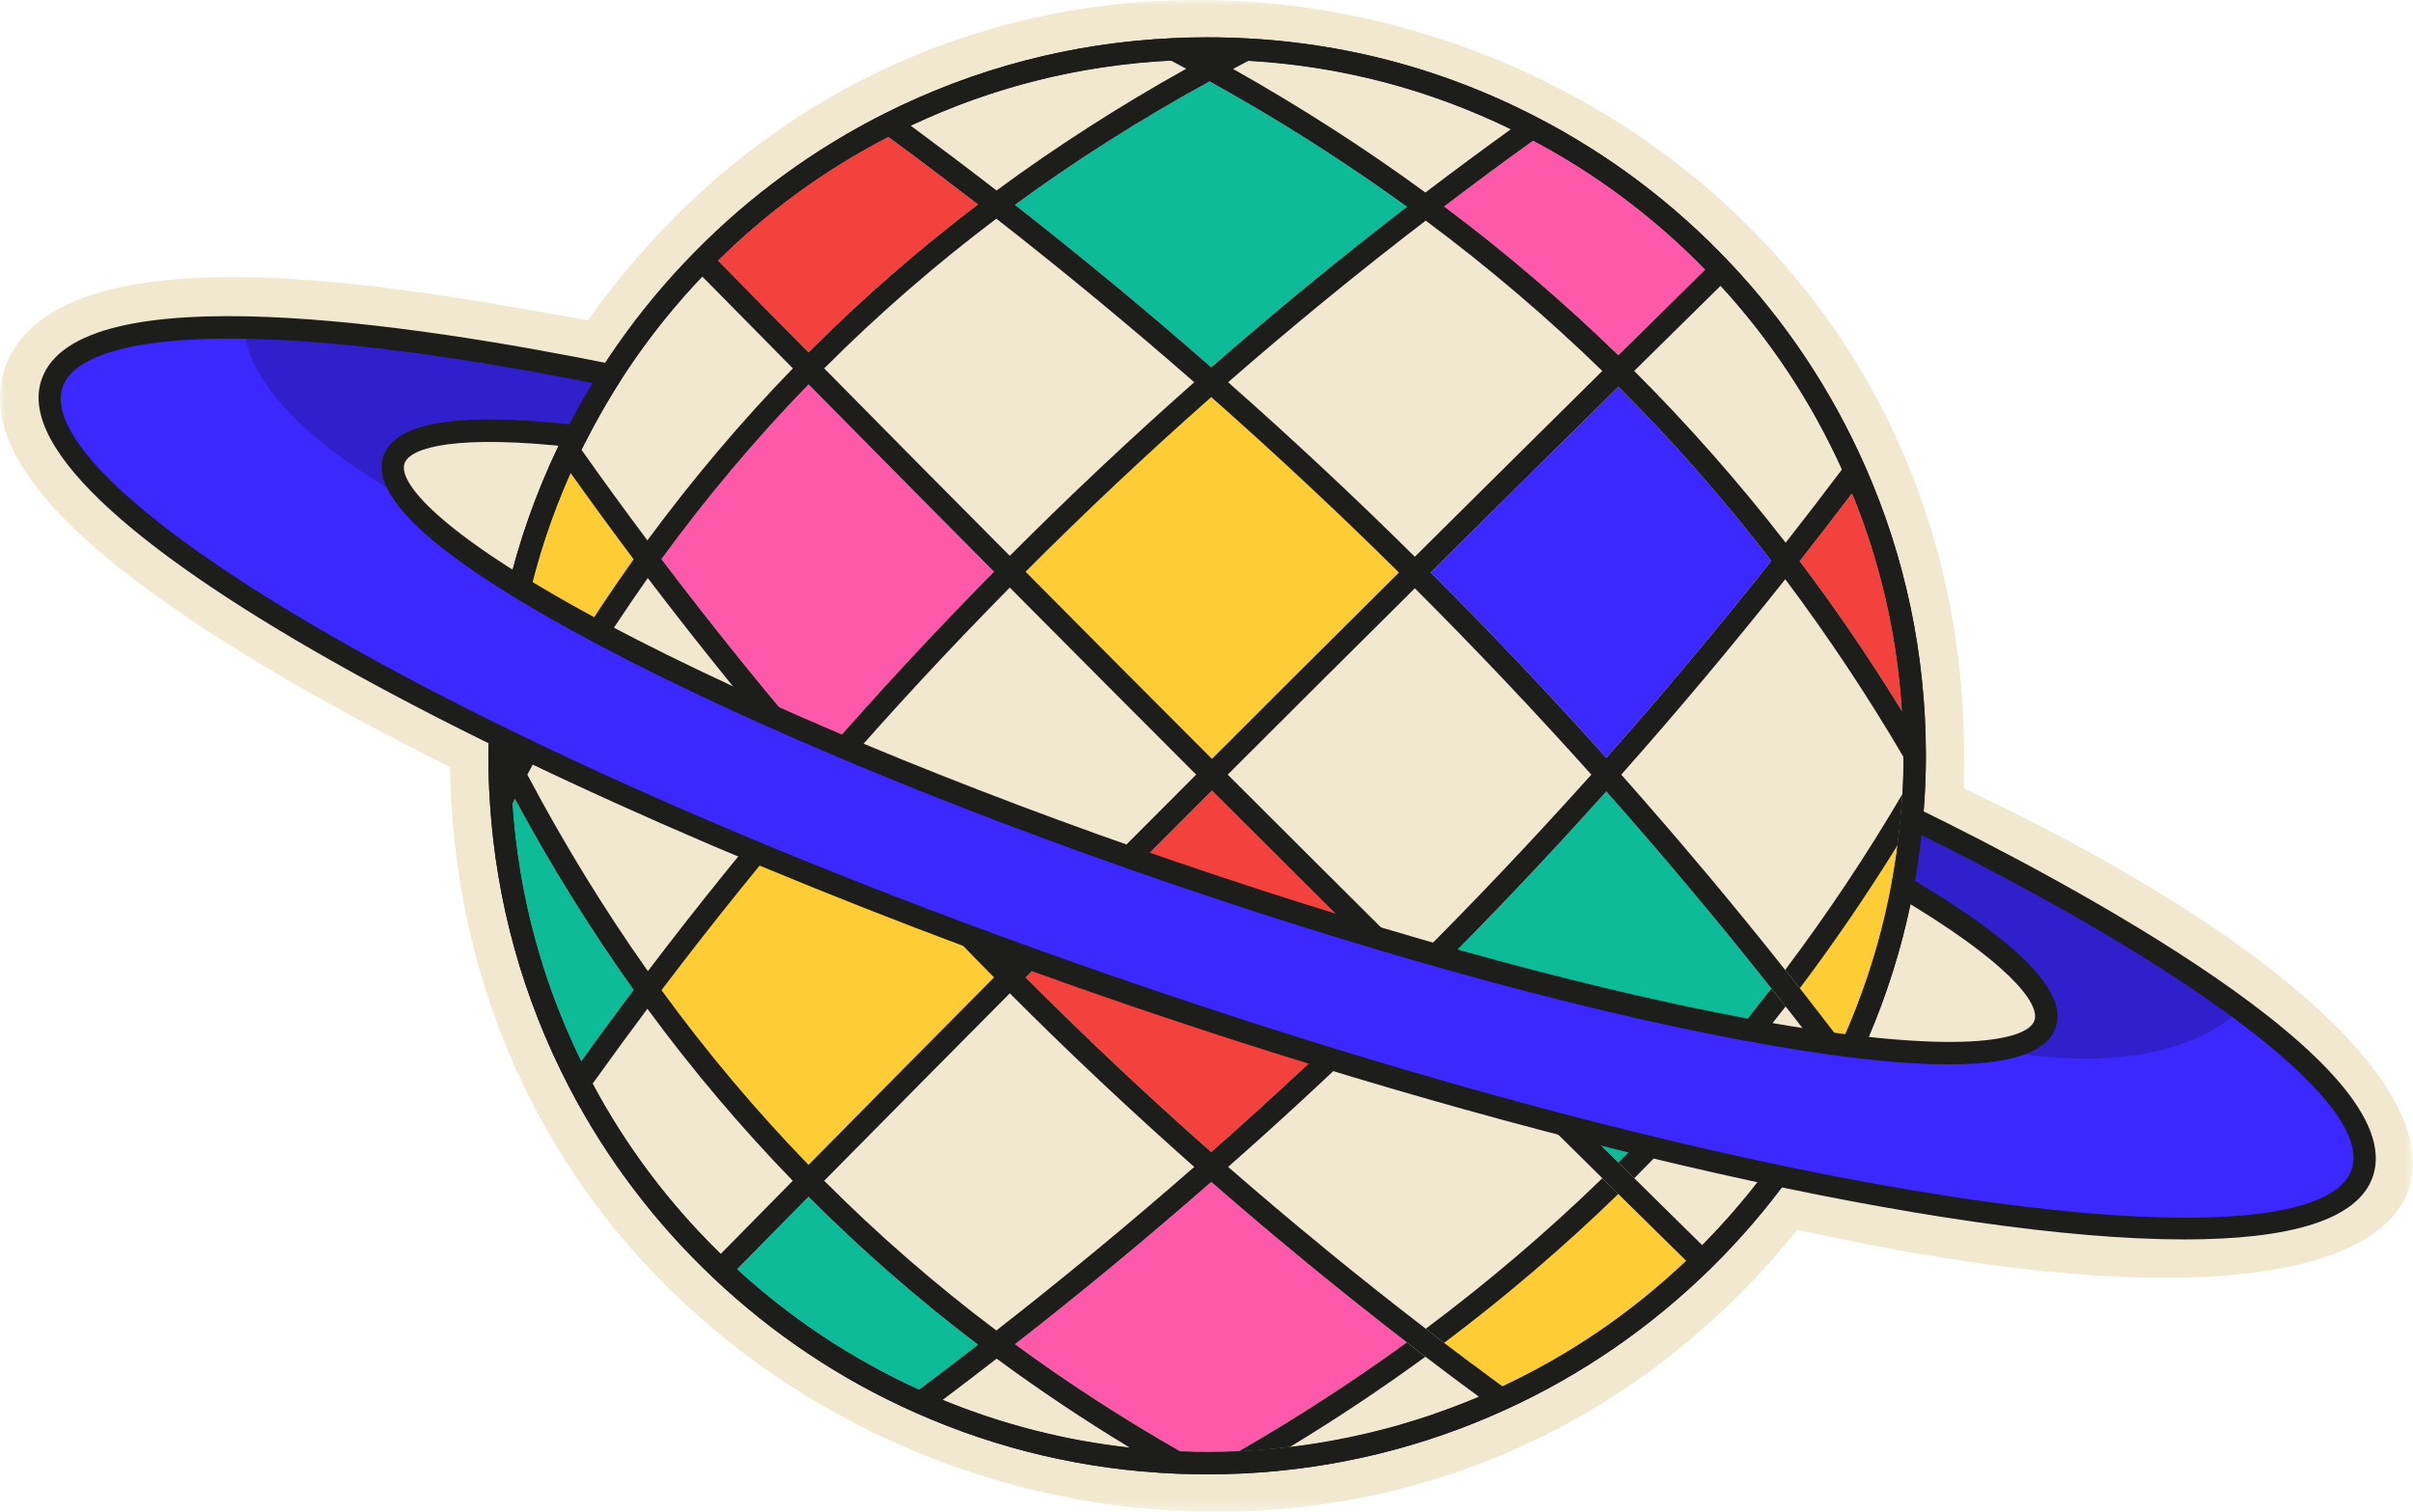 <svg width="237.168" height="148.648" viewBox="0 0 237.168 148.648" fill="none" xmlns="http://www.w3.org/2000/svg" xmlns:xlink="http://www.w3.org/1999/xlink">
	<desc>
			Created with Pixso.
	</desc>
	<defs/>
	<mask id="mask1_11114" mask-type="alpha" maskUnits="userSpaceOnUse" x="0" y="0" width="237.168" height="148.648">
		<g style="mix-blend-mode:normal">
			<rect id="Rectangle 3653" width="237.168" height="148.648" fill="#C4C4C4" fill-opacity="1"/>
		</g>
	</mask>
	<g mask="url(#mask1_11114)">
		<g style="mix-blend-mode:normal">
			<path id="Path 30854" d="M12.19 56.2C19.66 62.06 30.43 68.52 44.23 75.41C45.37 144.8 133.13 174.95 176.66 120.91C250.35 137.31 257.84 108.12 193 77.5C195.7 3.47 100.76 -28.79 57.78 31.48C43.9 29.11 5.99 21.16 0.5 36.1C-1.48 41.9 2.34 48.47 12.19 56.2Z" fill="#F2E8CF" fill-opacity="1" fill-rule="nonzero"/>
		</g>
	</g>
	<g mask="url(#mask1_11114)">
		<g style="mix-blend-mode:normal">
			<path id="Path 30855" d="M118.65 144.95C117.64 144.95 116.64 144.93 115.65 144.89C106.75 144.52 98.12 142.51 90.02 138.91C82.67 135.66 75.97 131.19 70.1 125.63C64.35 120.19 59.6 113.91 55.98 106.96C51.43 98.22 48.77 88.71 48.15 78.85C48.05 77.32 48 75.79 48 74.31C48 73.94 48 73.57 48.02 73.21C48.16 62.95 50.47 53.07 54.89 43.85C58.25 36.82 62.73 30.43 68.23 24.84C73.67 19.28 79.96 14.68 86.91 11.18C95.79 6.71 105.34 4.21 115.3 3.75C116.47 3.69 117.57 3.67 118.65 3.67C130.11 3.67 141.03 6.32 151.12 11.56C158.14 15.2 164.48 19.97 169.96 25.76C175.55 31.66 180.04 38.42 183.32 45.85C187.25 54.76 189.26 64.27 189.29 74.11L189.29 74.31C189.29 75.79 189.24 77.15 189.16 78.47C188.63 87.77 186.3 96.73 182.24 105.1C178.68 112.44 173.92 119.05 168.08 124.77C162.2 130.53 155.45 135.18 148.01 138.58C139.87 142.31 131.16 144.43 122.15 144.87C120.94 144.93 119.76 144.95 118.65 144.95ZM57.97 106.02C61.47 112.72 66.06 118.78 71.61 124.03C77.3 129.42 83.79 133.75 90.91 136.9C98.76 140.39 107.12 142.34 115.75 142.69C117.77 142.78 119.83 142.78 122.04 142.67C130.77 142.25 139.21 140.19 147.1 136.58C154.3 133.28 160.84 128.78 166.54 123.2C172.2 117.66 176.82 111.25 180.26 104.14C184.19 96.04 186.45 87.35 186.97 78.34C187.05 77.06 187.09 75.74 187.09 74.31L187.09 74.12C187.06 64.58 185.11 55.37 181.31 46.74C178.13 39.54 173.78 32.99 168.36 27.27C163.05 21.66 156.91 17.03 150.11 13.51C140.33 8.44 129.75 5.87 118.65 5.87C117.6 5.87 116.54 5.89 115.4 5.95C105.75 6.39 96.5 8.81 87.9 13.14C81.16 16.54 75.07 20.99 69.79 26.38C64.47 31.79 60.12 37.99 56.87 44.8C52.59 53.73 50.35 63.3 50.21 73.27C50.2 73.63 50.2 73.97 50.2 74.31C50.2 75.75 50.25 77.23 50.34 78.71C50.94 88.29 53.53 97.53 57.97 106.02Z" fill="#1D1D1B" fill-opacity="1" fill-rule="nonzero"/>
		</g>
	</g>
	<g mask="url(#mask1_11114)">
		<g style="mix-blend-mode:normal">
			<path id="Path 30856" d="M156.41 76.16C150.81 69.91 144.98 63.75 139.06 57.83C132.61 64.23 126.21 70.62 120.67 76.16C126.2 81.69 132.6 88.07 139.05 94.48C144.96 88.6 150.78 82.44 156.41 76.16Z" fill="#F2E8CF" fill-opacity="1" fill-rule="nonzero"/>
		</g>
	</g>
	<g mask="url(#mask1_11114)">
		<g style="mix-blend-mode:normal">
			<path id="Path 30857" d="M117.38 114.73C111.16 109.22 105.07 103.49 99.25 97.66C93.48 103.47 87.49 109.52 81.01 116.09C86.25 121.35 91.93 126.3 97.92 130.81C104.53 125.66 111.06 120.26 117.38 114.73Z" fill="#F2E8CF" fill-opacity="1" fill-rule="nonzero"/>
		</g>
	</g>
	<g mask="url(#mask1_11114)">
		<g style="mix-blend-mode:normal">
			<path id="Path 30858" d="M137.49 96.03C131.04 89.62 124.65 83.24 119.12 77.72C113 83.84 106.9 89.97 100.8 96.1C106.65 101.97 112.78 107.74 119.05 113.27C125.35 107.71 131.54 101.92 137.49 96.03Z" fill="#F3423E" fill-opacity="1" fill-rule="nonzero"/>
		</g>
	</g>
	<g mask="url(#mask1_11114)">
		<g style="mix-blend-mode:normal">
			<path id="Path 30859" d="M148.49 12.7C140.38 8.76 131.73 6.5 122.7 5.98C122.2 6.25 121.7 6.51 121.2 6.78C127.82 10.51 134.17 14.59 140.1 18.93C142.93 16.78 145.74 14.69 148.49 12.7Z" fill="#F2E8CF" fill-opacity="1" fill-rule="nonzero"/>
		</g>
	</g>
	<g mask="url(#mask1_11114)">
		<g style="mix-blend-mode:normal">
			<path id="Path 30860" d="M97.7 96.1C91.89 90.22 86.21 84.09 80.76 77.84C75.35 84.13 70.06 90.69 65.02 97.35C69.46 103.45 74.32 109.22 79.47 114.53C85.95 107.96 91.93 101.91 97.7 96.1Z" fill="#FECC34" fill-opacity="1" fill-rule="nonzero"/>
		</g>
	</g>
	<g mask="url(#mask1_11114)">
		<g style="mix-blend-mode:normal">
			<path id="Path 30861" d="M159.06 34.93C161.91 32.12 164.75 29.31 167.6 26.51C162.62 21.41 156.95 17.15 150.69 13.83C147.83 15.88 144.89 18.05 141.94 20.3C147.98 24.82 153.72 29.74 159.06 34.93Z" fill="#FD58A9" fill-opacity="1" fill-rule="nonzero"/>
		</g>
	</g>
	<g mask="url(#mask1_11114)">
		<g style="mix-blend-mode:normal">
			<path id="Path 30862" d="M174.1 55.14C169.44 49.07 164.39 43.32 159.06 38.02C152.9 44.1 146.76 50.19 140.62 56.29C146.51 62.17 152.31 68.29 157.88 74.51C163.39 68.29 168.84 61.79 174.1 55.14Z" fill="#3B28FF" fill-opacity="1" fill-rule="nonzero"/>
		</g>
	</g>
	<g mask="url(#mask1_11114)">
		<g style="mix-blend-mode:normal">
			<path id="Path 30863" d="M175.51 53.36C177.32 51.05 179.17 48.64 181.04 46.16C178.04 39.53 174.03 33.47 169.11 28.1C166.28 30.89 163.45 33.68 160.62 36.47C165.89 41.72 170.88 47.39 175.51 53.36Z" fill="#F2E8CF" fill-opacity="1" fill-rule="nonzero"/>
		</g>
	</g>
	<g mask="url(#mask1_11114)">
		<g style="mix-blend-mode:normal">
			<path id="Path 30864" d="M100.8 56.21C106.89 62.35 113 68.49 119.12 74.6C124.66 69.07 131.06 62.68 137.5 56.28C131.61 50.46 125.42 44.67 119.05 39.04C112.78 44.58 106.65 50.35 100.8 56.21Z" fill="#FECC34" fill-opacity="1" fill-rule="nonzero"/>
		</g>
	</g>
	<g mask="url(#mask1_11114)">
		<g style="mix-blend-mode:normal">
			<path id="Path 30865" d="M157.49 36.47C152.09 31.22 146.26 26.25 140.13 21.69C133.51 26.76 126.99 32.1 120.71 37.58C127.04 43.18 133.21 48.94 139.06 54.74C145.2 48.64 151.34 42.55 157.49 36.47Z" fill="#F2E8CF" fill-opacity="1" fill-rule="nonzero"/>
		</g>
	</g>
	<g mask="url(#mask1_11114)">
		<g style="mix-blend-mode:normal">
			<path id="Path 30866" d="M119.05 36.12C125.27 30.68 131.73 25.38 138.29 20.33C132.2 15.91 125.69 11.77 118.89 8C112.15 11.69 105.72 15.77 99.75 20.14C106.38 25.33 112.86 30.69 119.05 36.12Z" fill="#0DBB99" fill-opacity="1" fill-rule="nonzero"/>
		</g>
	</g>
	<g mask="url(#mask1_11114)">
		<g style="mix-blend-mode:normal">
			<path id="Path 30867" d="M81.01 36.22C87.37 42.68 93.73 49.1 99.25 54.65C105.06 48.82 111.15 43.09 117.38 37.58C111.14 32.12 104.6 26.71 97.92 21.5C91.95 26.01 86.26 30.95 81.01 36.22Z" fill="#F2E8CF" fill-opacity="1" fill-rule="nonzero"/>
		</g>
	</g>
	<g mask="url(#mask1_11114)">
		<g style="mix-blend-mode:normal">
			<path id="Path 30868" d="M51.83 76.16C55.43 82.96 59.41 89.45 63.68 95.48C68.69 88.88 73.94 82.39 79.31 76.16C73.95 69.94 68.7 63.45 63.67 56.83C59.38 62.91 55.4 69.4 51.83 76.16Z" fill="#F2E8CF" fill-opacity="1" fill-rule="nonzero"/>
		</g>
	</g>
	<g mask="url(#mask1_11114)">
		<g style="mix-blend-mode:normal">
			<path id="Path 30869" d="M65.01 54.96C70.07 61.65 75.36 68.2 80.76 74.48C86.21 68.22 91.89 62.09 97.7 56.21C92.18 50.66 85.83 44.24 79.47 37.79C74.31 43.11 69.45 48.88 65.01 54.96Z" fill="#FD58A9" fill-opacity="1" fill-rule="nonzero"/>
		</g>
	</g>
	<g mask="url(#mask1_11114)">
		<g style="mix-blend-mode:normal">
			<path id="Path 30870" d="M82.21 76.16C87.68 82.45 93.41 88.63 99.25 94.54C105.35 88.41 111.45 82.28 117.57 76.16C111.45 70.04 105.35 63.91 99.25 57.77C93.4 63.69 87.68 69.86 82.21 76.16Z" fill="#F2E8CF" fill-opacity="1" fill-rule="nonzero"/>
		</g>
	</g>
	<g mask="url(#mask1_11114)">
		<g style="mix-blend-mode:normal">
			<path id="Path 30871" d="M116.59 6.76C116.1 6.5 115.6 6.23 115.1 5.96C106.16 6.41 97.56 8.56 89.52 12.36C92.36 14.46 95.19 16.59 97.95 18.73C103.77 14.43 110.03 10.42 116.59 6.76Z" fill="#F2E8CF" fill-opacity="1" fill-rule="nonzero"/>
		</g>
	</g>
	<g mask="url(#mask1_11114)">
		<g style="mix-blend-mode:normal">
			<path id="Path 30872" d="M176.88 55.17C180.45 59.88 183.81 64.84 186.95 69.94C186.48 62.52 184.84 55.32 182.04 48.48C180.3 50.78 178.57 53.02 176.88 55.17Z" fill="#F3423E" fill-opacity="1" fill-rule="nonzero"/>
		</g>
	</g>
	<g mask="url(#mask1_11114)">
		<g style="mix-blend-mode:normal">
			<path id="Path 30873" d="M92.66 137.63C98.55 140.05 104.7 141.62 111.03 142.32C106.5 139.58 102.13 136.65 97.96 133.58C96.2 134.94 94.43 136.3 92.66 137.63Z" fill="#F2E8CF" fill-opacity="1" fill-rule="nonzero"/>
		</g>
	</g>
	<g mask="url(#mask1_11114)">
		<g style="mix-blend-mode:normal">
			<path id="Path 30874" d="M79.47 117.66L72.44 124.79C77.77 129.67 83.78 133.65 90.33 136.63C92.26 135.19 94.2 133.71 96.13 132.21C90.23 127.73 84.64 122.85 79.47 117.66Z" fill="#0DBB99" fill-opacity="1" fill-rule="nonzero"/>
		</g>
	</g>
	<g mask="url(#mask1_11114)">
		<g style="mix-blend-mode:normal">
			<path id="Path 30875" d="M96.13 20.1C93.23 17.87 90.28 15.64 87.31 13.46C81.13 16.65 75.51 20.73 70.57 25.62C73.53 28.63 76.5 31.65 79.47 34.65C84.65 29.46 90.24 24.57 96.13 20.1Z" fill="#F3423E" fill-opacity="1" fill-rule="nonzero"/>
		</g>
	</g>
	<g mask="url(#mask1_11114)">
		<g style="mix-blend-mode:normal">
			<path id="Path 30876" d="M62.28 54.99C60.19 52.21 58.12 49.36 56.08 46.5C52.36 54.86 50.39 63.76 50.22 73C50.35 73.26 50.48 73.53 50.61 73.79C54.15 67.21 58.07 60.9 62.28 54.99Z" fill="#FECC34" fill-opacity="1" fill-rule="nonzero"/>
		</g>
	</g>
	<g mask="url(#mask1_11114)">
		<g style="mix-blend-mode:normal">
			<path id="Path 30877" d="M77.92 36.22C74.96 33.22 71.99 30.2 69.03 27.19C64.21 32.26 60.22 37.98 57.16 44.23C59.27 47.22 61.44 50.2 63.63 53.13C68.03 47.15 72.83 41.47 77.92 36.22Z" fill="#F2E8CF" fill-opacity="1" fill-rule="nonzero"/>
		</g>
	</g>
	<g mask="url(#mask1_11114)">
		<g style="mix-blend-mode:normal">
			<path id="Path 30878" d="M50.61 78.54C50.53 78.7 50.45 78.86 50.37 79.02C50.96 87.89 53.23 96.4 57.12 104.34C58.87 101.91 60.6 99.55 62.28 97.32C58.09 91.45 54.18 85.14 50.61 78.54Z" fill="#0DBB99" fill-opacity="1" fill-rule="nonzero"/>
		</g>
	</g>
	<g mask="url(#mask1_11114)">
		<g style="mix-blend-mode:normal">
			<path id="Path 30879" d="M63.64 99.18C61.88 101.52 60.08 103.99 58.25 106.54C61.55 112.72 65.79 118.34 70.84 123.28L77.93 116.09C72.84 110.86 68.04 105.18 63.64 99.18Z" fill="#F2E8CF" fill-opacity="1" fill-rule="nonzero"/>
		</g>
	</g>
	<g mask="url(#mask1_11114)">
		<g style="mix-blend-mode:normal">
			<path id="Path 30880" d="M183.32 45.85C180.04 38.42 175.55 31.66 169.96 25.76C164.48 19.97 158.14 15.2 151.12 11.56C141.03 6.32 130.11 3.67 118.65 3.67C117.57 3.67 116.47 3.69 115.3 3.75C105.34 4.21 95.79 6.71 86.91 11.18C79.97 14.68 73.69 19.27 68.24 24.82C62.75 30.41 58.25 36.82 54.89 43.85C50.47 53.07 48.16 62.95 48.02 73.21C48 73.57 48 73.94 48 74.31C48 75.79 48.05 77.32 48.15 78.85C48.77 88.71 51.39 98.14 55.94 106.89C59.56 113.83 64.34 120.18 70.08 125.61C75.95 131.17 82.67 135.66 90.02 138.91C98.13 142.51 106.75 144.52 115.65 144.89C116.64 144.93 117.64 144.95 118.65 144.95C119.76 144.95 120.94 144.93 122.15 144.87C131.16 144.43 139.87 142.31 148.01 138.58C155.45 135.18 162.2 130.53 168.08 124.77C173.89 119.08 178.65 112.48 182.19 105.19C186.25 96.82 188.63 87.77 189.16 78.47C189.24 77.15 189.29 75.79 189.29 74.31L189.29 74.12C189.26 64.27 187.25 54.76 183.32 45.85ZM188.19 74.31C188.19 75.68 188.15 77.04 188.06 78.4C187.53 87.75 185.13 96.62 181.25 104.62C177.74 111.87 173 118.41 167.31 123.98C161.59 129.59 154.92 134.21 147.55 137.57C139.74 141.16 131.14 143.33 122.09 143.77C120.96 143.83 119.8 143.85 118.65 143.85C117.66 143.85 116.68 143.83 115.7 143.79C106.75 143.42 98.23 141.36 90.46 137.9C83.18 134.68 76.56 130.23 70.86 124.83C65.26 119.54 60.54 113.34 56.95 106.45C52.59 98.09 49.87 88.71 49.25 78.78C49.15 77.3 49.1 75.81 49.1 74.31C49.1 73.96 49.1 73.6 49.11 73.25C49.26 62.91 51.67 53.11 55.88 44.33C59.2 37.37 63.66 31.05 69.01 25.61C74.33 20.18 80.54 15.62 87.41 12.16C95.87 7.9 105.33 5.31 115.35 4.85C116.44 4.8 117.54 4.77 118.65 4.77C130.17 4.77 141.04 7.57 150.61 12.53C157.56 16.13 163.82 20.88 169.16 26.52C174.6 32.26 179.07 38.94 182.31 46.29C186.07 54.81 188.16 64.22 188.19 74.12L188.19 74.31Z" fill="#1D1D1B" fill-opacity="1" fill-rule="nonzero"/>
		</g>
	</g>
	<g mask="url(#mask1_11114)">
		<g style="mix-blend-mode:normal">
			<path id="Path 30881" d="M138.28 131.98C135.01 129.46 131.76 126.88 128.56 124.25C128.36 124.08 128.16 123.91 127.96 123.75C126.57 122.6 125.18 121.45 123.81 120.29C122.21 118.93 120.62 117.57 119.05 116.2C112.78 121.69 106.31 127.05 99.76 132.16C104.91 135.94 110.37 139.48 116.02 142.7C116.48 142.72 116.95 142.73 117.42 142.74C117.85 142.75 118.29 142.75 118.72 142.75C118.76 142.75 118.8 142.75 118.83 142.75C119.78 142.75 120.76 142.73 121.76 142.69C127.52 139.37 133.06 135.77 138.28 131.98Z" fill="#FD58A9" fill-opacity="1" fill-rule="nonzero"/>
		</g>
	</g>
	<g mask="url(#mask1_11114)">
		<g style="mix-blend-mode:normal">
			<path id="Path 30882" d="M135.81 140.56C135.99 140.51 136.17 140.47 136.35 140.42C136.86 140.29 137.36 140.14 137.87 139.99C138.27 139.87 138.67 139.75 139.06 139.63C139.48 139.5 139.9 139.36 140.32 139.22C140.84 139.05 141.35 138.87 141.87 138.68C142.19 138.57 142.51 138.45 142.83 138.33C143.68 138.01 144.52 137.68 145.36 137.32C144.45 136.66 143.56 135.99 142.67 135.33C141.8 134.68 140.94 134.03 140.1 133.39C135.86 136.49 131.4 139.46 126.79 142.26C127.59 142.16 128.39 142.06 129.18 141.93C131.42 141.59 133.63 141.12 135.81 140.56Z" fill="#F2E8CF" fill-opacity="1" fill-rule="nonzero"/>
		</g>
	</g>
	<g mask="url(#mask1_11114)">
		<g style="mix-blend-mode:normal">
			<path id="Path 30883" d="M173.9 96.93C171.36 93.72 168.76 90.53 166.12 87.38C166.07 87.32 166.02 87.25 165.96 87.19C164.67 85.64 163.36 84.11 162.05 82.59C160.67 80.98 159.27 79.39 157.88 77.81C152.28 84.06 146.48 90.18 140.61 96.03C141.44 96.86 142.27 97.68 143.08 98.49C143.58 98.98 144.06 99.46 144.55 99.94C144.86 100.25 145.17 100.56 145.48 100.87C146.14 101.51 146.78 102.15 147.42 102.79C147.56 102.92 147.69 103.06 147.82 103.19C148.52 103.87 149.2 104.56 149.89 105.23C149.97 105.32 150.06 105.4 150.14 105.48C150.81 106.14 151.47 106.8 152.13 107.45L152.44 107.76C154.69 109.98 156.89 112.15 159.06 114.3C164.4 108.96 169.46 103.21 174.1 97.18C174.04 97.09 173.97 97.01 173.9 96.93Z" fill="#0DBB99" fill-opacity="1" fill-rule="nonzero"/>
		</g>
	</g>
	<g mask="url(#mask1_11114)">
		<g style="mix-blend-mode:normal">
			<path id="Path 30884" d="M178.13 102.34C178 102.17 177.88 102.01 177.75 101.84C177.43 101.43 177.12 101.02 176.79 100.6C176.74 100.53 176.68 100.46 176.63 100.39C176.27 99.92 175.89 99.45 175.51 98.96C170.91 104.91 165.9 110.57 160.62 115.84C162.85 118.04 165.07 120.23 167.3 122.42C172.45 117.22 176.71 111.28 179.96 104.73C179.6 104.26 179.23 103.77 178.85 103.28C178.62 102.97 178.37 102.65 178.13 102.34Z" fill="#F2E8CF" fill-opacity="1" fill-rule="nonzero"/>
		</g>
	</g>
	<g mask="url(#mask1_11114)">
		<g style="mix-blend-mode:normal">
			<path id="Path 30885" d="M159.35 76.16C160.75 77.73 162.14 79.33 163.52 80.93C164.73 82.32 165.92 83.73 167.11 85.15C167.26 85.32 167.41 85.49 167.56 85.67C170.24 88.86 172.88 92.1 175.46 95.36C179.57 89.89 183.45 84.1 186.98 78.07C187.01 77.49 187.04 76.91 187.06 76.3C187.07 75.7 187.09 75.06 187.09 74.42C183.54 68.37 179.63 62.5 175.47 56.95C170.23 63.54 164.82 70 159.35 76.16Z" fill="#F2E8CF" fill-opacity="1" fill-rule="nonzero"/>
		</g>
	</g>
	<g mask="url(#mask1_11114)">
		<g style="mix-blend-mode:normal">
			<path id="Path 30886" d="M176.9 97.16C177.26 97.63 177.62 98.09 177.97 98.54C178.31 98.97 178.68 99.45 179 99.86C179.09 99.98 179.17 100.08 179.25 100.19C179.51 100.52 179.76 100.85 180.01 101.17C180.35 101.62 180.68 102.06 181.01 102.49C181.4 101.62 181.77 100.75 182.13 99.87C182.26 99.54 182.39 99.2 182.52 98.86C182.72 98.33 182.92 97.8 183.11 97.27C183.27 96.83 183.42 96.39 183.57 95.95C183.7 95.54 183.83 95.14 183.96 94.73C184.13 94.19 184.29 93.66 184.45 93.12C184.51 92.92 184.56 92.71 184.62 92.5C185.46 89.42 186.1 86.29 186.51 83.1C183.49 87.96 180.28 92.68 176.9 97.16Z" fill="#FECC34" fill-opacity="1" fill-rule="nonzero"/>
		</g>
	</g>
	<g mask="url(#mask1_11114)">
		<g style="mix-blend-mode:normal">
			<path id="Path 30887" d="M141.94 132.03C142.83 132.7 143.74 133.39 144.66 134.07C144.75 134.14 144.84 134.21 144.93 134.27C145.83 134.95 146.75 135.62 147.67 136.3C154.32 133.19 160.38 129.04 165.73 123.96C163.5 121.77 161.28 119.58 159.06 117.39C153.73 122.57 147.98 127.49 141.94 132.03Z" fill="#FECC34" fill-opacity="1" fill-rule="nonzero"/>
		</g>
	</g>
	<g mask="url(#mask1_11114)">
		<g style="mix-blend-mode:normal">
			<path id="Path 30888" d="M155.31 113.68C154.59 112.98 153.82 112.21 153.09 111.5C151.67 110.08 150.13 108.56 148.66 107.11C148.42 106.87 148.17 106.63 147.93 106.39C147.38 105.85 146.83 105.3 146.27 104.75C146.11 104.58 145.94 104.41 145.77 104.25C145.16 103.64 144.54 103.03 143.92 102.42C143.53 102.03 143.13 101.63 142.73 101.24C142.34 100.84 141.95 100.46 141.55 100.06C140.73 99.24 139.89 98.42 139.05 97.58C133.14 103.44 126.98 109.2 120.71 114.73C122.29 116.1 123.88 117.47 125.49 118.83C127.01 120.12 128.55 121.39 130.1 122.66C130.16 122.72 130.22 122.77 130.29 122.82C133.44 125.41 136.64 127.95 139.88 130.44C139.96 130.5 140.05 130.57 140.13 130.64C146.26 126.06 152.09 121.09 157.49 115.84C156.77 115.13 156.04 114.41 155.31 113.68Z" fill="#F2E8CF" fill-opacity="1" fill-rule="nonzero"/>
		</g>
	</g>
	<g mask="url(#mask1_11114)">
		<g style="mix-blend-mode:normal">
			<path id="Path 30889" d="M188.11 77.31C188.16 76.31 188.19 75.31 188.19 74.31L188.19 74.12C188.16 64.22 186.07 54.81 182.31 46.29C179.07 38.94 174.6 32.26 169.16 26.52C163.82 20.88 157.56 16.13 150.61 12.53C141.04 7.57 130.17 4.77 118.65 4.77C117.54 4.77 116.44 4.8 115.35 4.85C105.33 5.31 95.87 7.9 87.41 12.16C80.54 15.62 74.33 20.18 69.01 25.61C63.66 31.05 59.21 37.37 55.88 44.33C51.67 53.11 49.26 62.91 49.11 73.25C49.1 73.6 49.1 73.96 49.1 74.31C49.1 75.81 49.15 77.3 49.25 78.78C49.87 88.71 52.59 98.09 56.96 106.45C60.54 113.34 65.26 119.54 70.86 124.83C76.56 130.23 83.18 134.68 90.46 137.91C98.23 141.36 106.75 143.42 115.7 143.79C116.68 143.83 117.66 143.85 118.65 143.85C119.44 143.85 120.22 143.84 121 143.81C121.02 144.07 121.11 144.33 121.31 144.53C121.52 144.75 121.81 144.86 122.1 144.86C122.3 144.86 122.5 144.81 122.68 144.7C123.3 144.34 123.92 143.96 124.54 143.59C132.69 142.91 140.45 140.83 147.56 137.58C154.92 134.21 161.59 129.59 167.31 123.98C173 118.41 177.74 111.87 181.25 104.62C184.79 97.32 187.09 89.3 187.88 80.84C188.25 80.21 188.64 79.59 189.01 78.96C189.11 78.79 189.16 78.6 189.16 78.4C189.16 77.81 188.7 77.33 188.11 77.31ZM186.95 69.94C183.81 64.84 180.45 59.88 176.88 55.17C178.57 53.02 180.3 50.78 182.04 48.48C184.84 55.32 186.48 62.52 186.95 69.94ZM181.04 46.16C179.17 48.64 177.32 51.05 175.51 53.36C170.88 47.39 165.88 41.72 160.62 36.47C163.45 33.68 166.28 30.89 169.11 28.1C174.03 33.47 178.04 39.53 181.04 46.16ZM137.5 56.29C131.06 62.68 124.66 69.07 119.12 74.61C113 68.49 106.89 62.35 100.8 56.21C106.65 50.35 112.78 44.58 119.05 39.04C125.42 44.67 131.61 50.46 137.5 56.29ZM120.71 37.58C126.99 32.1 133.51 26.76 140.13 21.69C146.26 26.25 152.09 31.22 157.49 36.47C151.34 42.55 145.2 48.64 139.06 54.74C133.21 48.94 127.05 43.18 120.71 37.58ZM117.57 76.16C111.45 82.28 105.35 88.41 99.25 94.54C93.41 88.63 87.68 82.45 82.21 76.16C87.68 69.86 93.4 63.69 99.25 57.77C105.35 63.91 111.45 70.04 117.57 76.16ZM99.25 54.65C93.73 49.1 87.37 42.68 81.01 36.22C86.26 30.95 91.95 26.01 97.93 21.5C104.6 26.71 111.14 32.12 117.38 37.58C111.15 43.09 105.06 48.82 99.25 54.65ZM97.7 56.21C91.89 62.09 86.21 68.22 80.76 74.48C75.36 68.2 70.07 61.65 65.01 54.97C69.45 48.88 74.31 43.11 79.47 37.79C85.83 44.24 92.19 50.66 97.7 56.21ZM79.31 76.16C73.94 82.39 68.69 88.88 63.68 95.48C59.41 89.45 55.43 82.96 51.83 76.16C55.4 69.4 59.38 62.91 63.67 56.83C68.7 63.45 73.95 69.94 79.31 76.16ZM80.77 77.84C86.21 84.09 91.89 90.22 97.7 96.1C91.93 101.91 85.95 107.96 79.47 114.53C74.32 109.22 69.46 103.45 65.02 97.35C70.06 90.69 75.35 84.13 80.77 77.84ZM99.25 97.66C105.07 103.5 111.16 109.22 117.38 114.73C111.06 120.26 104.53 125.66 97.93 130.81C91.93 126.3 86.25 121.35 81.01 116.09C87.49 109.52 93.48 103.47 99.25 97.66ZM100.8 96.1C106.9 89.97 113 83.84 119.12 77.72C124.65 83.24 131.04 89.62 137.49 96.03C131.54 101.92 125.35 107.71 119.05 113.27C112.78 107.74 106.65 101.97 100.8 96.1ZM120.67 76.16C126.21 70.62 132.61 64.23 139.06 57.84C144.98 63.75 150.81 69.91 156.41 76.16C150.78 82.44 144.96 88.6 139.05 94.48C132.6 88.07 126.2 81.69 120.67 76.16ZM140.62 56.29C146.76 50.19 152.9 44.1 159.06 38.02C164.39 43.32 169.44 49.08 174.1 55.14C168.84 61.79 163.39 68.29 157.88 74.51C152.31 68.29 146.51 62.17 140.62 56.29ZM150.69 13.83C156.95 17.15 162.63 21.41 167.6 26.51C164.75 29.31 161.9 32.12 159.06 34.93C153.72 29.74 147.98 24.82 141.94 20.3C144.89 18.05 147.83 15.88 150.69 13.83ZM122.7 5.98C131.73 6.5 140.38 8.76 148.5 12.71C145.74 14.69 142.93 16.78 140.1 18.93C134.17 14.59 127.82 10.51 121.2 6.78C121.7 6.51 122.2 6.25 122.7 5.98ZM118.89 8C125.69 11.77 132.2 15.91 138.29 20.33C131.73 25.38 125.27 30.68 119.05 36.12C112.86 30.69 106.38 25.33 99.75 20.14C105.72 15.77 112.15 11.69 118.89 8ZM115.1 5.96C115.6 6.23 116.1 6.5 116.59 6.76C110.03 10.42 103.77 14.44 97.95 18.73C95.19 16.59 92.36 14.46 89.52 12.36C97.56 8.56 106.16 6.41 115.1 5.96ZM87.31 13.46C90.28 15.64 93.23 17.87 96.13 20.1C90.24 24.57 84.65 29.46 79.47 34.65C76.5 31.65 73.53 28.63 70.57 25.62C75.51 20.73 81.13 16.65 87.31 13.46ZM69.03 27.19C71.99 30.2 74.96 33.22 77.93 36.22C72.83 41.47 68.04 47.15 63.63 53.13C61.44 50.2 59.27 47.22 57.16 44.23C60.22 37.98 64.21 32.26 69.03 27.19ZM56.08 46.5C58.12 49.36 60.19 52.21 62.28 54.99C58.07 60.91 54.15 67.21 50.61 73.79C50.48 73.53 50.35 73.26 50.22 73C50.39 63.76 52.36 54.86 56.08 46.5ZM50.37 79.02C50.45 78.86 50.53 78.7 50.61 78.54C54.17 85.14 58.09 91.45 62.28 97.32C60.6 99.55 58.87 101.91 57.12 104.34C53.23 96.4 50.96 87.89 50.37 79.02ZM70.84 123.28C65.78 118.34 61.55 112.72 58.25 106.54C60.08 103.99 61.88 101.52 63.63 99.18C68.04 105.18 72.84 110.86 77.92 116.09L70.84 123.28ZM90.33 136.63C83.78 133.65 77.77 129.67 72.44 124.79L79.47 117.66C84.64 122.85 90.23 127.73 96.13 132.21C94.2 133.71 92.26 135.19 90.33 136.63ZM92.66 137.63C94.43 136.3 96.2 134.94 97.96 133.58C102.13 136.65 106.5 139.58 111.03 142.32C104.7 141.62 98.55 140.05 92.66 137.63ZM122.04 142.68C120.94 142.73 119.87 142.75 118.83 142.75C118.8 142.75 118.76 142.75 118.72 142.75C118.29 142.75 117.85 142.75 117.42 142.74C116.95 142.73 116.48 142.72 116.02 142.7C110.37 139.48 104.91 135.94 99.76 132.16C106.31 127.05 112.78 121.69 119.05 116.2C120.62 117.57 122.21 118.93 123.81 120.29C125.18 121.45 126.57 122.6 127.96 123.75C128.16 123.91 128.36 124.08 128.56 124.25C131.76 126.87 135.01 129.46 138.28 131.98C138.67 132.28 139.06 132.59 139.45 132.89C139.66 133.05 139.88 133.22 140.1 133.39C140.94 134.03 141.8 134.68 142.67 135.33C143.56 135.99 144.45 136.66 145.36 137.32C144.52 137.68 143.68 138.01 142.83 138.33C142.51 138.45 142.19 138.57 141.87 138.68C141.35 138.87 140.84 139.05 140.32 139.23C139.9 139.37 139.48 139.5 139.06 139.63C138.67 139.75 138.27 139.87 137.87 139.99C137.36 140.14 136.86 140.29 136.35 140.42C136.17 140.47 135.99 140.51 135.81 140.56C133.63 141.13 131.42 141.58 129.19 141.93C126.83 142.3 124.45 142.56 122.04 142.68ZM147.67 136.3C146.75 135.62 145.83 134.95 144.93 134.27C144.84 134.21 144.75 134.14 144.66 134.08C143.74 133.39 142.83 132.7 141.94 132.03C141.55 131.73 141.16 131.44 140.78 131.14C140.56 130.98 140.35 130.8 140.13 130.64C140.05 130.57 139.96 130.5 139.88 130.44C136.65 127.95 133.44 125.41 130.28 122.82C130.22 122.77 130.16 122.72 130.1 122.66C128.55 121.39 127.01 120.12 125.49 118.83C123.88 117.47 122.29 116.1 120.71 114.73C126.98 109.2 133.14 103.44 139.05 97.58C139.89 98.42 140.73 99.24 141.55 100.06C141.95 100.46 142.34 100.84 142.73 101.24C143.13 101.63 143.53 102.03 143.92 102.42C144.54 103.03 145.16 103.64 145.77 104.25L146.28 104.75C146.83 105.3 147.38 105.85 147.93 106.39C148.17 106.63 148.42 106.87 148.66 107.11C150.13 108.56 151.57 109.99 153 111.4C153.72 112.12 154.54 112.93 155.26 113.63C155.99 114.36 156.77 115.13 157.49 115.84C157.76 116.1 158.03 116.37 158.29 116.63C158.55 116.88 158.8 117.13 159.06 117.39C161.28 119.58 163.5 121.77 165.73 123.96C160.38 129.04 154.32 133.19 147.67 136.3ZM167.3 122.42C164.81 119.97 162.32 117.52 159.84 115.06C159.58 114.81 159.32 114.55 159.06 114.3C156.89 112.16 154.69 109.98 152.44 107.76C152.34 107.66 152.24 107.56 152.13 107.45C151.47 106.8 150.81 106.14 150.14 105.48L149.89 105.23C149.2 104.56 148.52 103.88 147.82 103.19C147.69 103.06 147.56 102.92 147.42 102.79C146.78 102.15 146.14 101.52 145.49 100.87C145.18 100.56 144.86 100.25 144.55 99.94C144.06 99.46 143.58 98.98 143.08 98.49C142.27 97.68 141.44 96.86 140.61 96.03C146.48 90.18 152.28 84.06 157.88 77.81C159.27 79.39 160.67 80.98 162.05 82.59C163.36 84.11 164.67 85.64 165.96 87.19C166.02 87.25 166.07 87.32 166.12 87.38C168.77 90.53 171.36 93.72 173.9 96.93C173.97 97.01 174.04 97.09 174.11 97.18C174.28 97.4 174.46 97.62 174.64 97.85C174.94 98.23 175.22 98.59 175.51 98.96C175.89 99.44 176.27 99.92 176.63 100.39C176.68 100.46 176.74 100.53 176.79 100.6C177.12 101.02 177.43 101.43 177.75 101.84C177.88 102.01 178 102.17 178.13 102.34C178.37 102.66 178.62 102.97 178.85 103.28C179.23 103.77 179.6 104.26 179.96 104.73C176.71 111.28 172.45 117.22 167.3 122.42ZM187.06 76.28C187.04 76.88 187.02 77.49 186.98 78.07C186.98 78.16 186.97 78.25 186.97 78.34C186.87 79.94 186.71 81.52 186.51 83.1C186.1 86.29 185.47 89.42 184.62 92.5C184.56 92.71 184.51 92.92 184.45 93.12C184.29 93.66 184.13 94.19 183.96 94.73C183.83 95.14 183.7 95.54 183.57 95.95C183.42 96.39 183.27 96.83 183.11 97.27C182.92 97.8 182.72 98.33 182.52 98.87C182.39 99.2 182.26 99.54 182.13 99.87C181.77 100.75 181.4 101.62 181.01 102.49C180.68 102.06 180.35 101.62 180.01 101.17C179.76 100.85 179.51 100.52 179.25 100.19C179.17 100.08 179.09 99.98 179 99.86C178.68 99.45 178.35 99.02 178.01 98.59C177.66 98.14 177.26 97.63 176.9 97.16C176.72 96.94 176.55 96.72 176.37 96.49C176.07 96.11 175.76 95.73 175.46 95.36C172.88 92.1 170.24 88.87 167.56 85.67C167.41 85.5 167.26 85.32 167.11 85.15C165.92 83.73 164.73 82.32 163.52 80.93C162.14 79.33 160.75 77.74 159.35 76.16C164.82 70 170.23 63.54 175.47 56.95C179.63 62.5 183.54 68.37 187.09 74.43C187.09 75.06 187.08 75.68 187.06 76.28Z" fill="#1D1D1B" fill-opacity="1" fill-rule="nonzero"/>
		</g>
	</g>
	<g mask="url(#mask1_11114)">
		<g style="mix-blend-mode:normal">
			<path id="Path 30890" d="M127.96 123.75C128.16 123.91 128.36 124.08 128.56 124.25C128.36 124.08 128.16 123.91 127.96 123.75Z" fill="#1D1D1B" fill-opacity="1" fill-rule="nonzero"/>
		</g>
	</g>
	<g mask="url(#mask1_11114)">
		<g style="mix-blend-mode:normal">
			<path id="Path 30891" d="M119.05 116.2C120.62 117.57 122.21 118.93 123.81 120.29C122.21 118.93 120.62 117.57 119.05 116.2Z" fill="#1D1D1B" fill-opacity="1" fill-rule="nonzero"/>
		</g>
	</g>
	<g mask="url(#mask1_11114)">
		<g style="mix-blend-mode:normal">
			<path id="Path 30892" d="M142.83 138.33C142.51 138.45 142.19 138.57 141.87 138.68C142.19 138.57 142.51 138.45 142.83 138.33Z" fill="#1D1D1B" fill-opacity="1" fill-rule="nonzero"/>
		</g>
	</g>
	<g mask="url(#mask1_11114)">
		<g style="mix-blend-mode:normal">
			<path id="Path 30893" d="M118.72 142.75C118.29 142.75 117.85 142.75 117.42 142.74C117.85 142.75 118.29 142.75 118.72 142.75Z" fill="#1D1D1B" fill-opacity="1" fill-rule="nonzero"/>
		</g>
	</g>
	<g mask="url(#mask1_11114)">
		<g style="mix-blend-mode:normal">
			<path id="Path 30894" d="M142.67 135.33C143.56 135.99 144.45 136.66 145.36 137.32C144.45 136.66 143.56 135.99 142.67 135.33Z" fill="#1D1D1B" fill-opacity="1" fill-rule="nonzero"/>
		</g>
	</g>
	<g mask="url(#mask1_11114)">
		<g style="mix-blend-mode:normal">
			<path id="Path 30895" d="M140.1 133.39C139.88 133.22 139.66 133.05 139.45 132.89C139.06 132.59 138.67 132.28 138.28 131.98C133.06 135.77 127.52 139.37 121.76 142.69C120.76 142.73 119.78 142.75 118.83 142.75C119.87 142.75 120.94 142.73 122.04 142.68C124.45 142.56 126.83 142.3 129.19 141.93C128.39 142.06 127.59 142.16 126.79 142.26C131.4 139.46 135.86 136.49 140.1 133.39Z" fill="#1D1D1B" fill-opacity="1" fill-rule="nonzero"/>
		</g>
	</g>
	<g mask="url(#mask1_11114)">
		<g style="mix-blend-mode:normal">
			<path id="Path 30896" d="M137.87 139.99C137.36 140.14 136.86 140.29 136.35 140.42C136.86 140.29 137.36 140.14 137.87 139.99Z" fill="#1D1D1B" fill-opacity="1" fill-rule="nonzero"/>
		</g>
	</g>
	<g mask="url(#mask1_11114)">
		<g style="mix-blend-mode:normal">
			<path id="Path 30897" d="M140.32 139.22C139.9 139.36 139.48 139.5 139.06 139.63C139.48 139.5 139.9 139.36 140.32 139.22Z" fill="#1D1D1B" fill-opacity="1" fill-rule="nonzero"/>
		</g>
	</g>
	<g mask="url(#mask1_11114)">
		<g style="mix-blend-mode:normal">
			<path id="Path 30898" d="M135.81 140.56C133.63 141.12 131.42 141.58 129.19 141.93C131.42 141.58 133.63 141.13 135.81 140.56Z" fill="#1D1D1B" fill-opacity="1" fill-rule="nonzero"/>
		</g>
	</g>
	<g mask="url(#mask1_11114)">
		<g style="mix-blend-mode:normal">
			<path id="Path 30899" d="M159.06 114.3C156.89 112.16 154.69 109.98 152.44 107.76C154.69 109.98 156.89 112.16 159.06 114.3Z" fill="#1D1D1B" fill-opacity="1" fill-rule="nonzero"/>
		</g>
	</g>
	<g mask="url(#mask1_11114)">
		<g style="mix-blend-mode:normal">
			<path id="Path 30900" d="M175.51 98.95C175.22 98.59 174.94 98.23 174.64 97.85C174.46 97.62 174.28 97.4 174.1 97.18C169.46 103.21 164.41 108.97 159.06 114.3C159.32 114.55 159.58 114.81 159.84 115.06C162.32 117.52 164.81 119.97 167.3 122.42C165.07 120.23 162.85 118.04 160.63 115.84C165.9 110.57 170.9 104.9 175.51 98.95Z" fill="#1D1D1B" fill-opacity="1" fill-rule="nonzero"/>
		</g>
	</g>
	<g mask="url(#mask1_11114)">
		<g style="mix-blend-mode:normal">
			<path id="Path 30901" d="M166.12 87.38C168.76 90.53 171.36 93.72 173.9 96.93C171.36 93.72 168.77 90.53 166.12 87.38Z" fill="#1D1D1B" fill-opacity="1" fill-rule="nonzero"/>
		</g>
	</g>
	<g mask="url(#mask1_11114)">
		<g style="mix-blend-mode:normal">
			<path id="Path 30902" d="M174.1 97.18C174.04 97.09 173.97 97.01 173.9 96.93C173.97 97.01 174.04 97.09 174.1 97.18Z" fill="#1D1D1B" fill-opacity="1" fill-rule="nonzero"/>
		</g>
	</g>
	<g mask="url(#mask1_11114)">
		<g style="mix-blend-mode:normal">
			<path id="Path 30903" d="M175.46 95.36C175.76 95.73 176.07 96.11 176.37 96.49C176.55 96.72 176.72 96.93 176.9 97.16C180.28 92.68 183.49 87.96 186.51 83.1C186.71 81.52 186.87 79.94 186.97 78.34C186.97 78.25 186.97 78.16 186.98 78.07C183.45 84.1 179.57 89.89 175.46 95.36Z" fill="#1D1D1B" fill-opacity="1" fill-rule="nonzero"/>
		</g>
	</g>
	<g mask="url(#mask1_11114)">
		<g style="mix-blend-mode:normal">
			<path id="Path 30904" d="M186.98 78.07C187.02 77.49 187.04 76.9 187.06 76.3C187.04 76.91 187.02 77.49 186.98 78.07Z" fill="#1D1D1B" fill-opacity="1" fill-rule="nonzero"/>
		</g>
	</g>
	<g mask="url(#mask1_11114)">
		<g style="mix-blend-mode:normal">
			<path id="Path 30905" d="M186.51 83.1C186.1 86.28 185.46 89.42 184.62 92.5C185.47 89.42 186.1 86.28 186.51 83.1Z" fill="#1D1D1B" fill-opacity="1" fill-rule="nonzero"/>
		</g>
	</g>
	<g mask="url(#mask1_11114)">
		<g style="mix-blend-mode:normal">
			<path id="Path 30906" d="M139.88 130.44C136.65 127.95 133.44 125.41 130.29 122.82C133.44 125.41 136.65 127.95 139.88 130.44Z" fill="#1D1D1B" fill-opacity="1" fill-rule="nonzero"/>
		</g>
	</g>
	<g mask="url(#mask1_11114)">
		<g style="mix-blend-mode:normal">
			<path id="Path 30907" d="M158.29 116.63C158.03 116.37 157.76 116.1 157.49 115.84C152.09 121.09 146.26 126.06 140.13 130.64C140.35 130.8 140.56 130.98 140.78 131.14C141.16 131.44 141.55 131.73 141.94 132.03C147.98 127.49 153.73 122.57 159.06 117.39C158.8 117.13 158.55 116.88 158.29 116.63Z" fill="#1D1D1B" fill-opacity="1" fill-rule="nonzero"/>
		</g>
	</g>
	<g mask="url(#mask1_11114)">
		<g style="mix-blend-mode:normal">
			<path id="Path 30908" d="M140.13 130.64C140.05 130.57 139.96 130.5 139.88 130.44C139.96 130.5 140.05 130.57 140.13 130.64Z" fill="#1D1D1B" fill-opacity="1" fill-rule="nonzero"/>
		</g>
	</g>
	<g mask="url(#mask1_11114)">
		<g style="mix-blend-mode:normal">
			<path id="Path 30909" d="M187.92 80.43C187.73 82.71 187.42 84.95 187 87.15C196.72 92.9 202.01 97.74 201 100.69C198.56 107.81 160.26 101.16 115.45 85.84C70.64 70.52 36.29 52.32 38.72 45.2C39.69 42.39 46.24 41.72 56.59 42.89C57.64 40.83 58.78 38.83 60.02 36.9C29.15 30.63 7.6 30.43 5.12 37.68C1.1 49.45 48.66 76.37 111.36 97.81C174.06 119.25 228.15 127.09 232.18 115.33C234.7 107.95 216.95 94.63 187.92 80.43Z" fill="#3B28FF" fill-opacity="1" fill-rule="nonzero"/>
		</g>
	</g>
	<g mask="url(#mask1_11114)">
		<g style="mix-blend-mode:normal">
			<path id="Path 30910" d="M39.8 48.96L39.94 49C38.8 47.52 38.37 46.24 38.72 45.2C39.69 42.39 46.24 41.72 56.59 42.89C57.64 40.83 58.78 38.83 60.02 36.9C45.67 33.99 33.35 32.39 24.01 32.23C24.44 40.89 39.8 48.96 39.8 48.96Z" fill="#2F20CC" fill-opacity="1" fill-rule="nonzero"/>
		</g>
	</g>
	<g mask="url(#mask1_11114)">
		<g style="mix-blend-mode:normal">
			<path id="Path 30911" d="M187.92 80.43C187.72 82.71 187.42 84.95 187 87.15C196.72 92.9 202.01 97.74 201 100.69C200.55 102 198.87 102.85 196.17 103.25C208.3 105.36 215.76 103.27 220.3 99.24C212.58 93.5 201.48 87.06 187.92 80.43Z" fill="#2F20CC" fill-opacity="1" fill-rule="nonzero"/>
		</g>
	</g>
	<g mask="url(#mask1_11114)">
		<g style="mix-blend-mode:normal">
			<path id="Path 30912" d="M214.7 121.86C191.42 121.86 150.06 112.2 111.01 98.85C54.69 79.59 -0.7 51.31 4.08 37.33C7.67 26.83 40.81 31.88 60.24 35.82C60.59 35.89 60.89 36.14 61.03 36.47C61.17 36.81 61.14 37.19 60.94 37.49C59.74 39.38 58.6 41.36 57.57 43.39C57.36 43.8 56.92 44.04 56.46 43.99C45 42.69 40.32 43.95 39.76 45.56C39.06 47.61 43.91 53.01 59.89 61.48C74.33 69.12 94.19 77.41 115.81 84.8C137.43 92.19 158.2 97.8 174.3 100.6C192.11 103.69 199.25 102.39 199.96 100.33C200.54 98.63 197.3 94.52 186.44 88.1C186.04 87.86 185.83 87.4 185.92 86.95C186.33 84.77 186.64 82.54 186.82 80.33C186.85 79.97 187.06 79.65 187.37 79.47C187.69 79.29 188.07 79.28 188.4 79.44C203.13 86.65 237 104.61 233.22 115.68C231.75 119.97 224.99 121.86 214.7 121.86ZM22.58 33.29C12.08 33.29 7.09 35.31 6.16 38.04C2.81 47.83 44.43 73.76 111.72 96.77C179 119.78 227.79 124.76 231.14 114.97C233.27 108.74 216.71 95.9 188.86 82.11C188.7 83.61 188.48 85.12 188.22 86.6C198.7 92.88 203.22 97.6 202.04 101.04C200.62 105.18 191.17 105.76 173.93 102.76C157.71 99.95 136.82 94.31 115.1 86.88C93.37 79.45 73.4 71.12 58.86 63.42C43.4 55.23 36.27 48.98 37.68 44.85C38.82 41.55 44.79 40.53 55.96 41.72C56.68 40.34 57.44 38.98 58.25 37.66C42.48 34.53 30.83 33.29 22.58 33.29Z" fill="#1D1D1B" fill-opacity="1" fill-rule="nonzero"/>
		</g>
	</g>
</svg>
